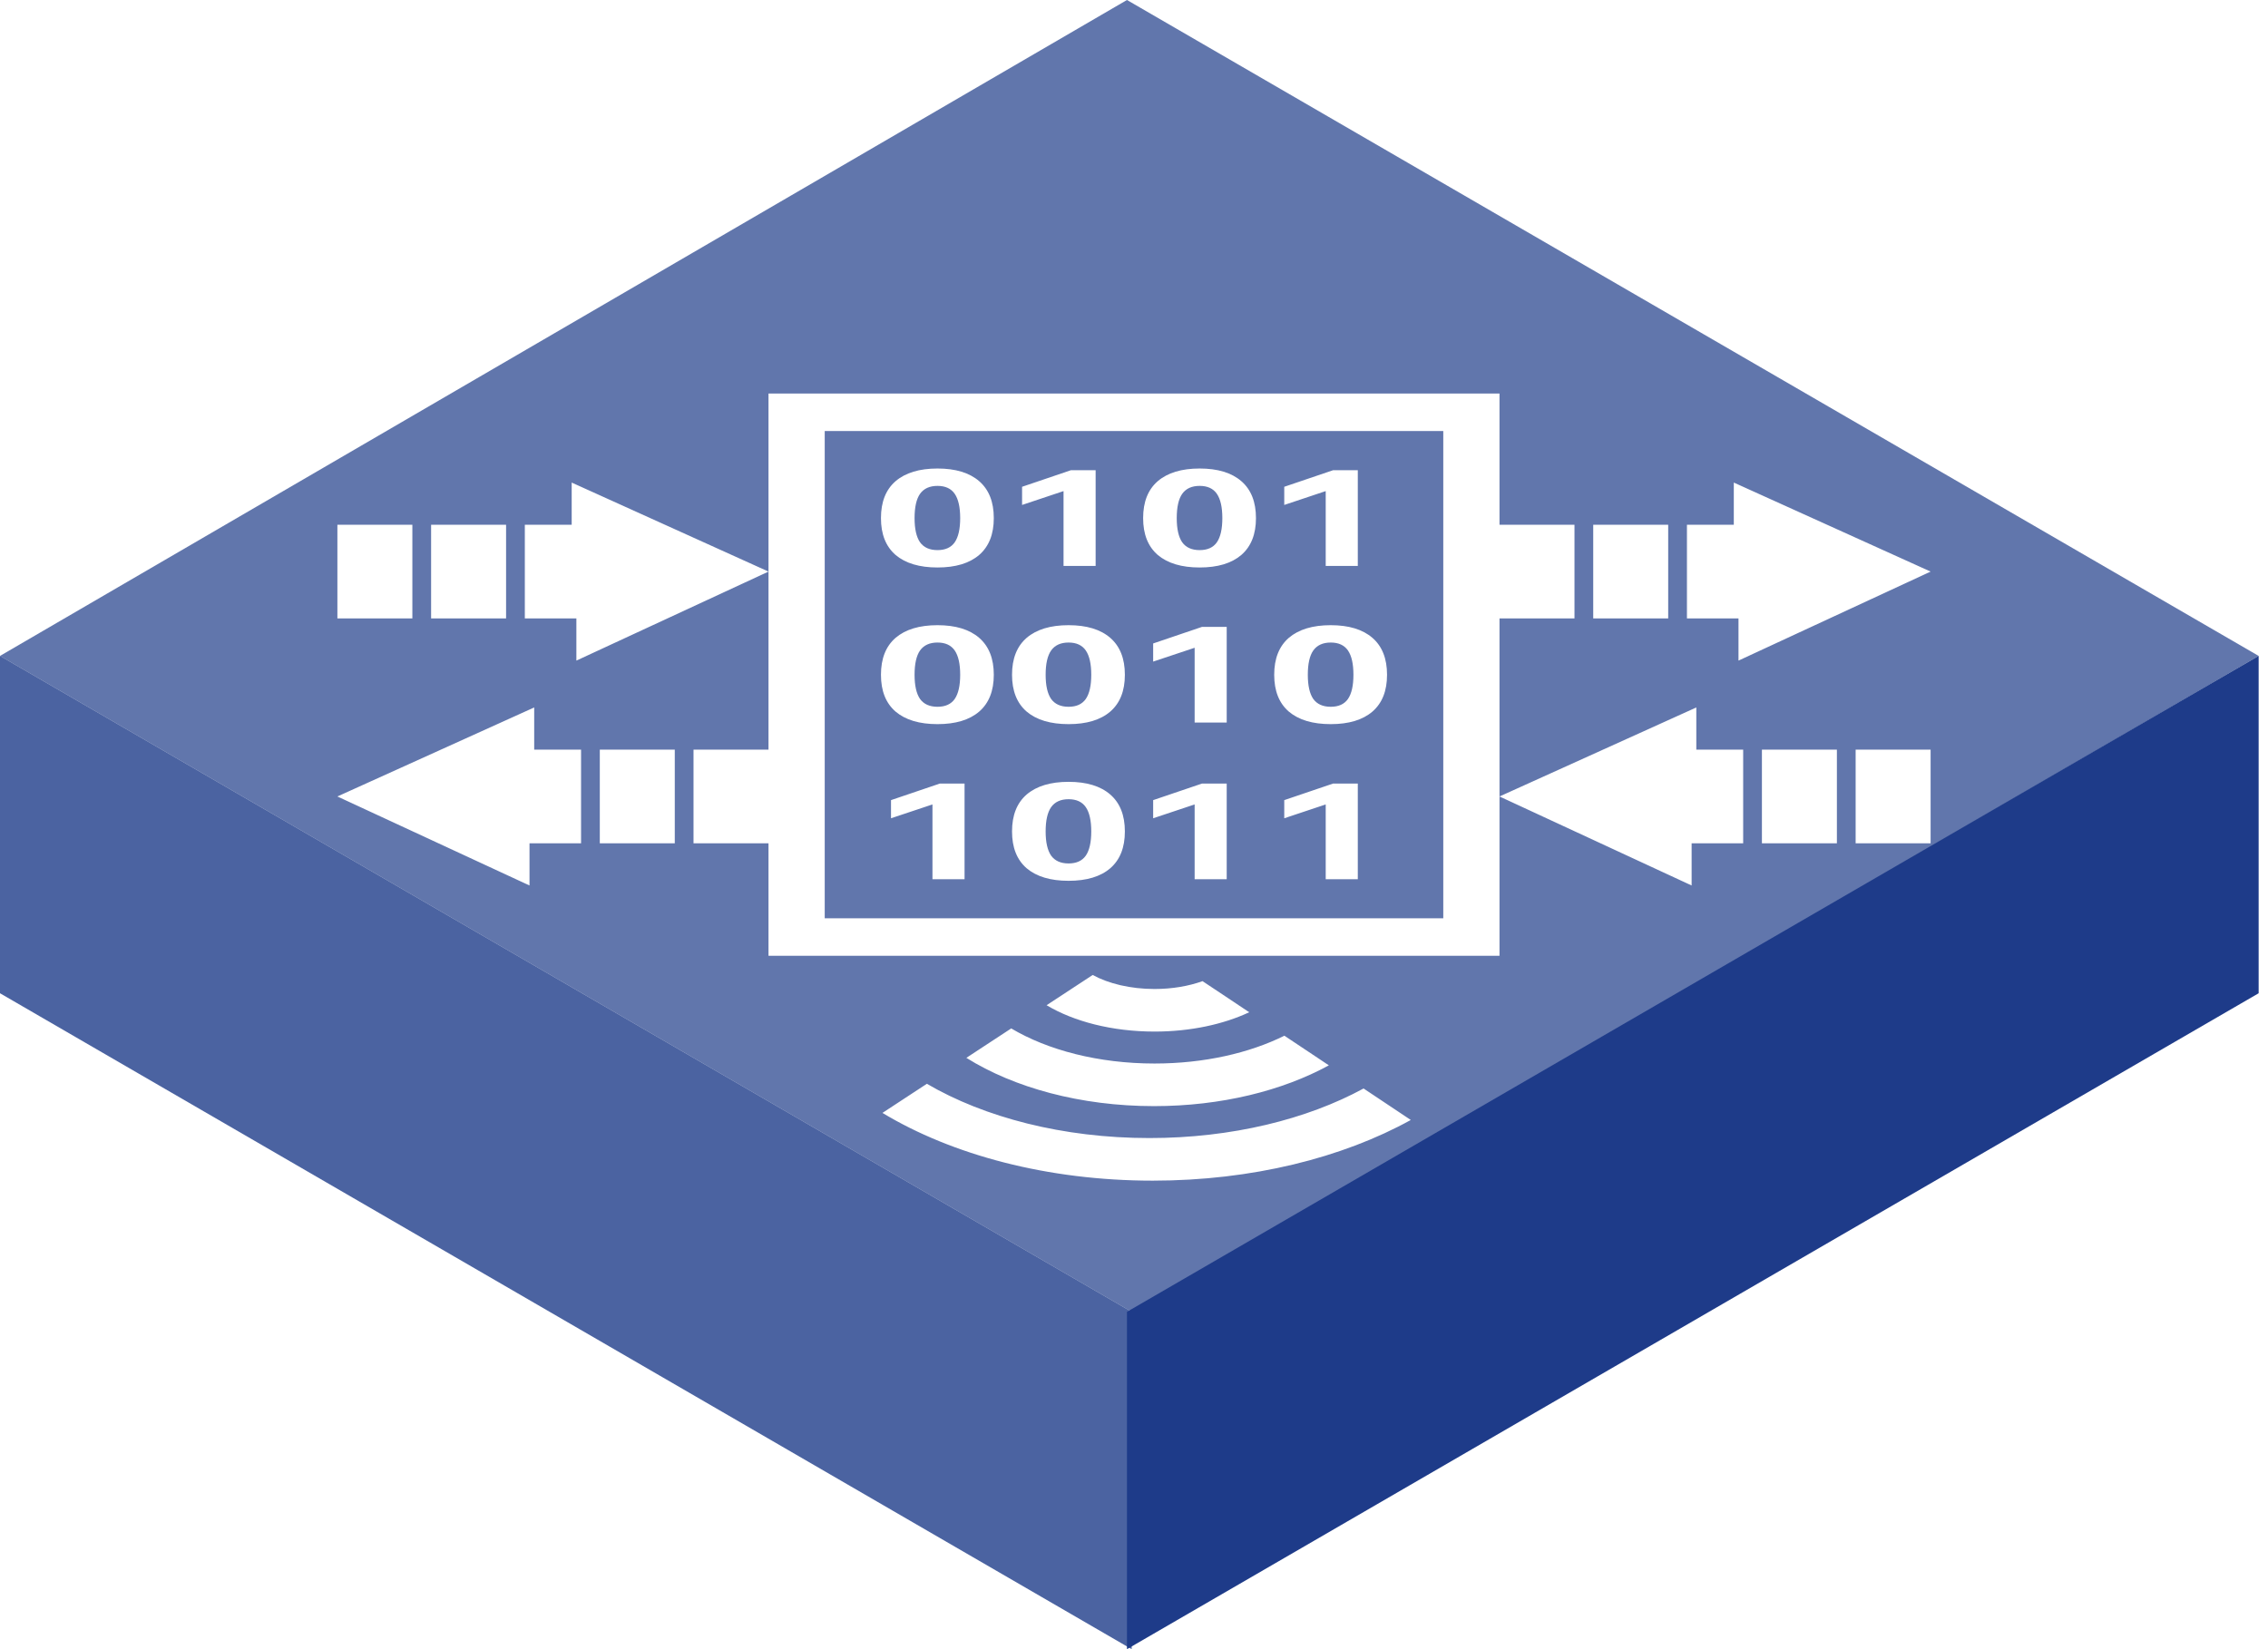 <svg width="121" height="88" viewBox="0 0 121 88" fill="none" xmlns="http://www.w3.org/2000/svg">
<path fill-rule="evenodd" clip-rule="evenodd" d="M0 35L60.376 70V88L0 53V35Z" fill="#1E3D89" fill-opacity="0.8"/>
<g filter="url(#filter0_b_54_1624)">
<path fill-rule="evenodd" clip-rule="evenodd" d="M60.125 0L120.501 35L60.376 70L0 35L60.125 0Z" fill="#1E3C89" fill-opacity="0.7"/>
</g>
<path fill-rule="evenodd" clip-rule="evenodd" d="M120.501 35L60.125 70V88L120.501 53V35Z" fill="#1E3B89"/>
<g filter="url(#filter1_d_54_1624)">
<path fill-rule="evenodd" clip-rule="evenodd" d="M80 19H41V28.5L30.5 23.75V26H28V31H30.75V33.25L41 28.5V38H37V43H41V49H80V40.5L90.25 45.25V43H93V38H90.5V35.75L80 40.5V31H84V26H80V19ZM77 21H44V47H77V21ZM18 26H22V31H18V26ZM23 26H27V31H23V26ZM31 38H28.5V35.75L18 40.5L28.25 45.25V43H31V38ZM32 38H36V43H32V38ZM92.5 26H90V31H92.75V33.25L103 28.5L92.5 23.75V26ZM85 26H89V31H85V26ZM99 38H103V43H99V38ZM94 38H98V43H94V38ZM75.267 57.762C71.629 59.774 66.799 61 61.5 61C55.878 61 50.784 59.62 47.08 57.385L49.449 55.831C52.516 57.623 56.704 58.727 61.321 58.727C65.718 58.727 69.727 57.726 72.748 56.082L75.267 57.762ZM51.556 54.447C54.095 56.036 57.643 57.023 61.568 57.023C65.152 57.023 68.422 56.2 70.896 54.847L68.524 53.266C66.656 54.192 64.238 54.75 61.596 54.75C58.601 54.75 55.894 54.033 53.95 52.877L51.556 54.447ZM66.647 52.014L64.156 50.354C63.421 50.619 62.541 50.773 61.596 50.773C60.307 50.773 59.141 50.487 58.296 50.025L55.836 51.639C57.286 52.506 59.33 53.045 61.596 53.045C63.513 53.045 65.272 52.659 66.647 52.014ZM67.007 25.647C67.007 26.506 66.747 27.161 66.227 27.612C65.706 28.058 64.965 28.281 64.002 28.281C63.04 28.281 62.295 28.058 61.767 27.612C61.247 27.161 60.987 26.506 60.987 25.647C60.987 24.783 61.247 24.126 61.767 23.676C62.295 23.225 63.04 23 64.002 23C64.965 23 65.706 23.225 66.227 23.676C66.747 24.126 67.007 24.783 67.007 25.647ZM62.78 25.647C62.78 26.223 62.877 26.653 63.071 26.936C63.273 27.215 63.583 27.354 64.002 27.354C64.422 27.354 64.728 27.215 64.922 26.936C65.116 26.653 65.213 26.223 65.213 25.647C65.213 25.067 65.116 24.635 64.922 24.352C64.728 24.068 64.422 23.927 64.002 23.927C63.583 23.927 63.273 24.068 63.071 24.352C62.877 24.63 62.78 25.062 62.78 25.647ZM68.516 23.975V24.944L70.728 24.205V28.197H72.44V23.09H71.124L68.516 23.975ZM53.02 34.007C53.02 34.866 52.76 35.521 52.24 35.971C51.72 36.417 50.978 36.64 50.016 36.64C49.053 36.64 48.308 36.417 47.78 35.971C47.26 35.521 47 34.866 47 34.007C47 33.143 47.26 32.486 47.78 32.035C48.308 31.585 49.053 31.36 50.016 31.36C50.978 31.36 51.72 31.585 52.24 32.035C52.76 32.486 53.02 33.143 53.02 34.007ZM48.793 34.007C48.793 34.583 48.89 35.013 49.084 35.296C49.286 35.574 49.597 35.714 50.016 35.714C50.435 35.714 50.742 35.574 50.936 35.296C51.13 35.013 51.227 34.583 51.227 34.007C51.227 33.426 51.13 32.995 50.936 32.711C50.742 32.428 50.435 32.286 50.016 32.286C49.597 32.286 49.286 32.428 49.084 32.711C48.89 32.99 48.793 33.422 48.793 34.007ZM73.22 35.971C73.74 35.521 74 34.866 74 34.007C74 33.143 73.74 32.486 73.22 32.035C72.7 31.585 71.958 31.36 70.996 31.36C70.033 31.36 69.288 31.585 68.76 32.035C68.24 32.486 67.98 33.143 67.98 34.007C67.98 34.866 68.24 35.521 68.76 35.971C69.288 36.417 70.033 36.64 70.996 36.64C71.958 36.64 72.7 36.417 73.22 35.971ZM70.064 35.296C69.87 35.013 69.773 34.583 69.773 34.007C69.773 33.422 69.87 32.99 70.064 32.711C70.266 32.428 70.577 32.286 70.996 32.286C71.415 32.286 71.722 32.428 71.916 32.711C72.11 32.995 72.207 33.426 72.207 34.007C72.207 34.583 72.11 35.013 71.916 35.296C71.722 35.574 71.415 35.714 70.996 35.714C70.577 35.714 70.266 35.574 70.064 35.296ZM59.233 44.331C59.753 43.881 60.013 43.226 60.013 42.367C60.013 41.503 59.753 40.846 59.233 40.395C58.713 39.945 57.972 39.719 57.009 39.719C56.047 39.719 55.301 39.945 54.773 40.395C54.253 40.846 53.993 41.503 53.993 42.367C53.993 43.226 54.253 43.881 54.773 44.331C55.301 44.777 56.047 45 57.009 45C57.972 45 58.713 44.777 59.233 44.331ZM56.078 43.656C55.884 43.372 55.786 42.943 55.786 42.367C55.786 41.782 55.884 41.35 56.078 41.071C56.279 40.788 56.59 40.646 57.009 40.646C57.428 40.646 57.735 40.788 57.929 41.071C58.123 41.354 58.22 41.786 58.22 42.367C58.22 42.943 58.123 43.372 57.929 43.656C57.735 43.934 57.428 44.074 57.009 44.074C56.59 44.074 56.279 43.934 56.078 43.656ZM61.522 41.663V40.695L64.13 39.81H65.446V44.916H63.735V40.925L61.522 41.663ZM68.516 41.663V40.695L71.124 39.81H72.44V44.916H70.728V40.925L68.516 41.663ZM47.536 41.663V40.695L50.144 39.81H51.46V44.916H49.748V40.925L47.536 41.663ZM61.522 33.303V32.335L64.13 31.45H65.446V36.557H63.735V32.565L61.522 33.303ZM59.233 35.971C59.753 35.521 60.013 34.866 60.013 34.007C60.013 33.143 59.753 32.486 59.233 32.035C58.713 31.585 57.972 31.36 57.009 31.36C56.047 31.36 55.301 31.585 54.773 32.035C54.253 32.486 53.993 33.143 53.993 34.007C53.993 34.866 54.253 35.521 54.773 35.971C55.301 36.417 56.047 36.64 57.009 36.64C57.972 36.64 58.713 36.417 59.233 35.971ZM56.078 35.296C55.884 35.013 55.786 34.583 55.786 34.007C55.786 33.422 55.884 32.99 56.078 32.711C56.279 32.428 56.59 32.286 57.009 32.286C57.428 32.286 57.735 32.428 57.929 32.711C58.123 32.995 58.22 33.426 58.22 34.007C58.22 34.583 58.123 35.013 57.929 35.296C57.735 35.574 57.428 35.714 57.009 35.714C56.59 35.714 56.279 35.574 56.078 35.296ZM54.529 23.975V24.944L56.741 24.205V28.197H58.453V23.09H57.137L54.529 23.975ZM53.02 25.647C53.02 26.506 52.76 27.161 52.24 27.612C51.72 28.058 50.978 28.281 50.016 28.281C49.053 28.281 48.308 28.058 47.78 27.612C47.26 27.161 47 26.506 47 25.647C47 24.783 47.26 24.126 47.78 23.676C48.308 23.225 49.053 23 50.016 23C50.978 23 51.72 23.225 52.24 23.676C52.76 24.126 53.02 24.783 53.02 25.647ZM48.793 25.647C48.793 26.223 48.89 26.653 49.084 26.936C49.286 27.215 49.597 27.354 50.016 27.354C50.435 27.354 50.742 27.215 50.936 26.936C51.13 26.653 51.227 26.223 51.227 25.647C51.227 25.067 51.13 24.635 50.936 24.352C50.742 24.068 50.435 23.927 50.016 23.927C49.597 23.927 49.286 24.068 49.084 24.352C48.89 24.63 48.793 25.062 48.793 25.647Z" fill="white"/>
</g>
<defs>
<filter id="filter0_b_54_1624" x="-135.914" y="-135.914" width="392.329" height="341.828" filterUnits="userSpaceOnUse" color-interpolation-filters="sRGB">
<feFlood flood-opacity="0" result="BackgroundImageFix"/>
<feGaussianBlur in="BackgroundImageFix" stdDeviation="67.957"/>
<feComposite in2="SourceAlpha" operator="in" result="effect1_backgroundBlur_54_1624"/>
<feBlend mode="normal" in="SourceGraphic" in2="effect1_backgroundBlur_54_1624" result="shape"/>
</filter>
<filter id="filter1_d_54_1624" x="18" y="19" width="85" height="44" filterUnits="userSpaceOnUse" color-interpolation-filters="sRGB">
<feFlood flood-opacity="0" result="BackgroundImageFix"/>
<feColorMatrix in="SourceAlpha" type="matrix" values="0 0 0 0 0 0 0 0 0 0 0 0 0 0 0 0 0 0 127 0" result="hardAlpha"/>
<feOffset dy="2"/>
<feComposite in2="hardAlpha" operator="out"/>
<feColorMatrix type="matrix" values="0 0 0 0 0.118 0 0 0 0 0.233 0 0 0 0 0.537 0 0 0 1 0"/>
<feBlend mode="normal" in2="BackgroundImageFix" result="effect1_dropShadow_54_1624"/>
<feBlend mode="normal" in="SourceGraphic" in2="effect1_dropShadow_54_1624" result="shape"/>
</filter>
</defs>
</svg>
